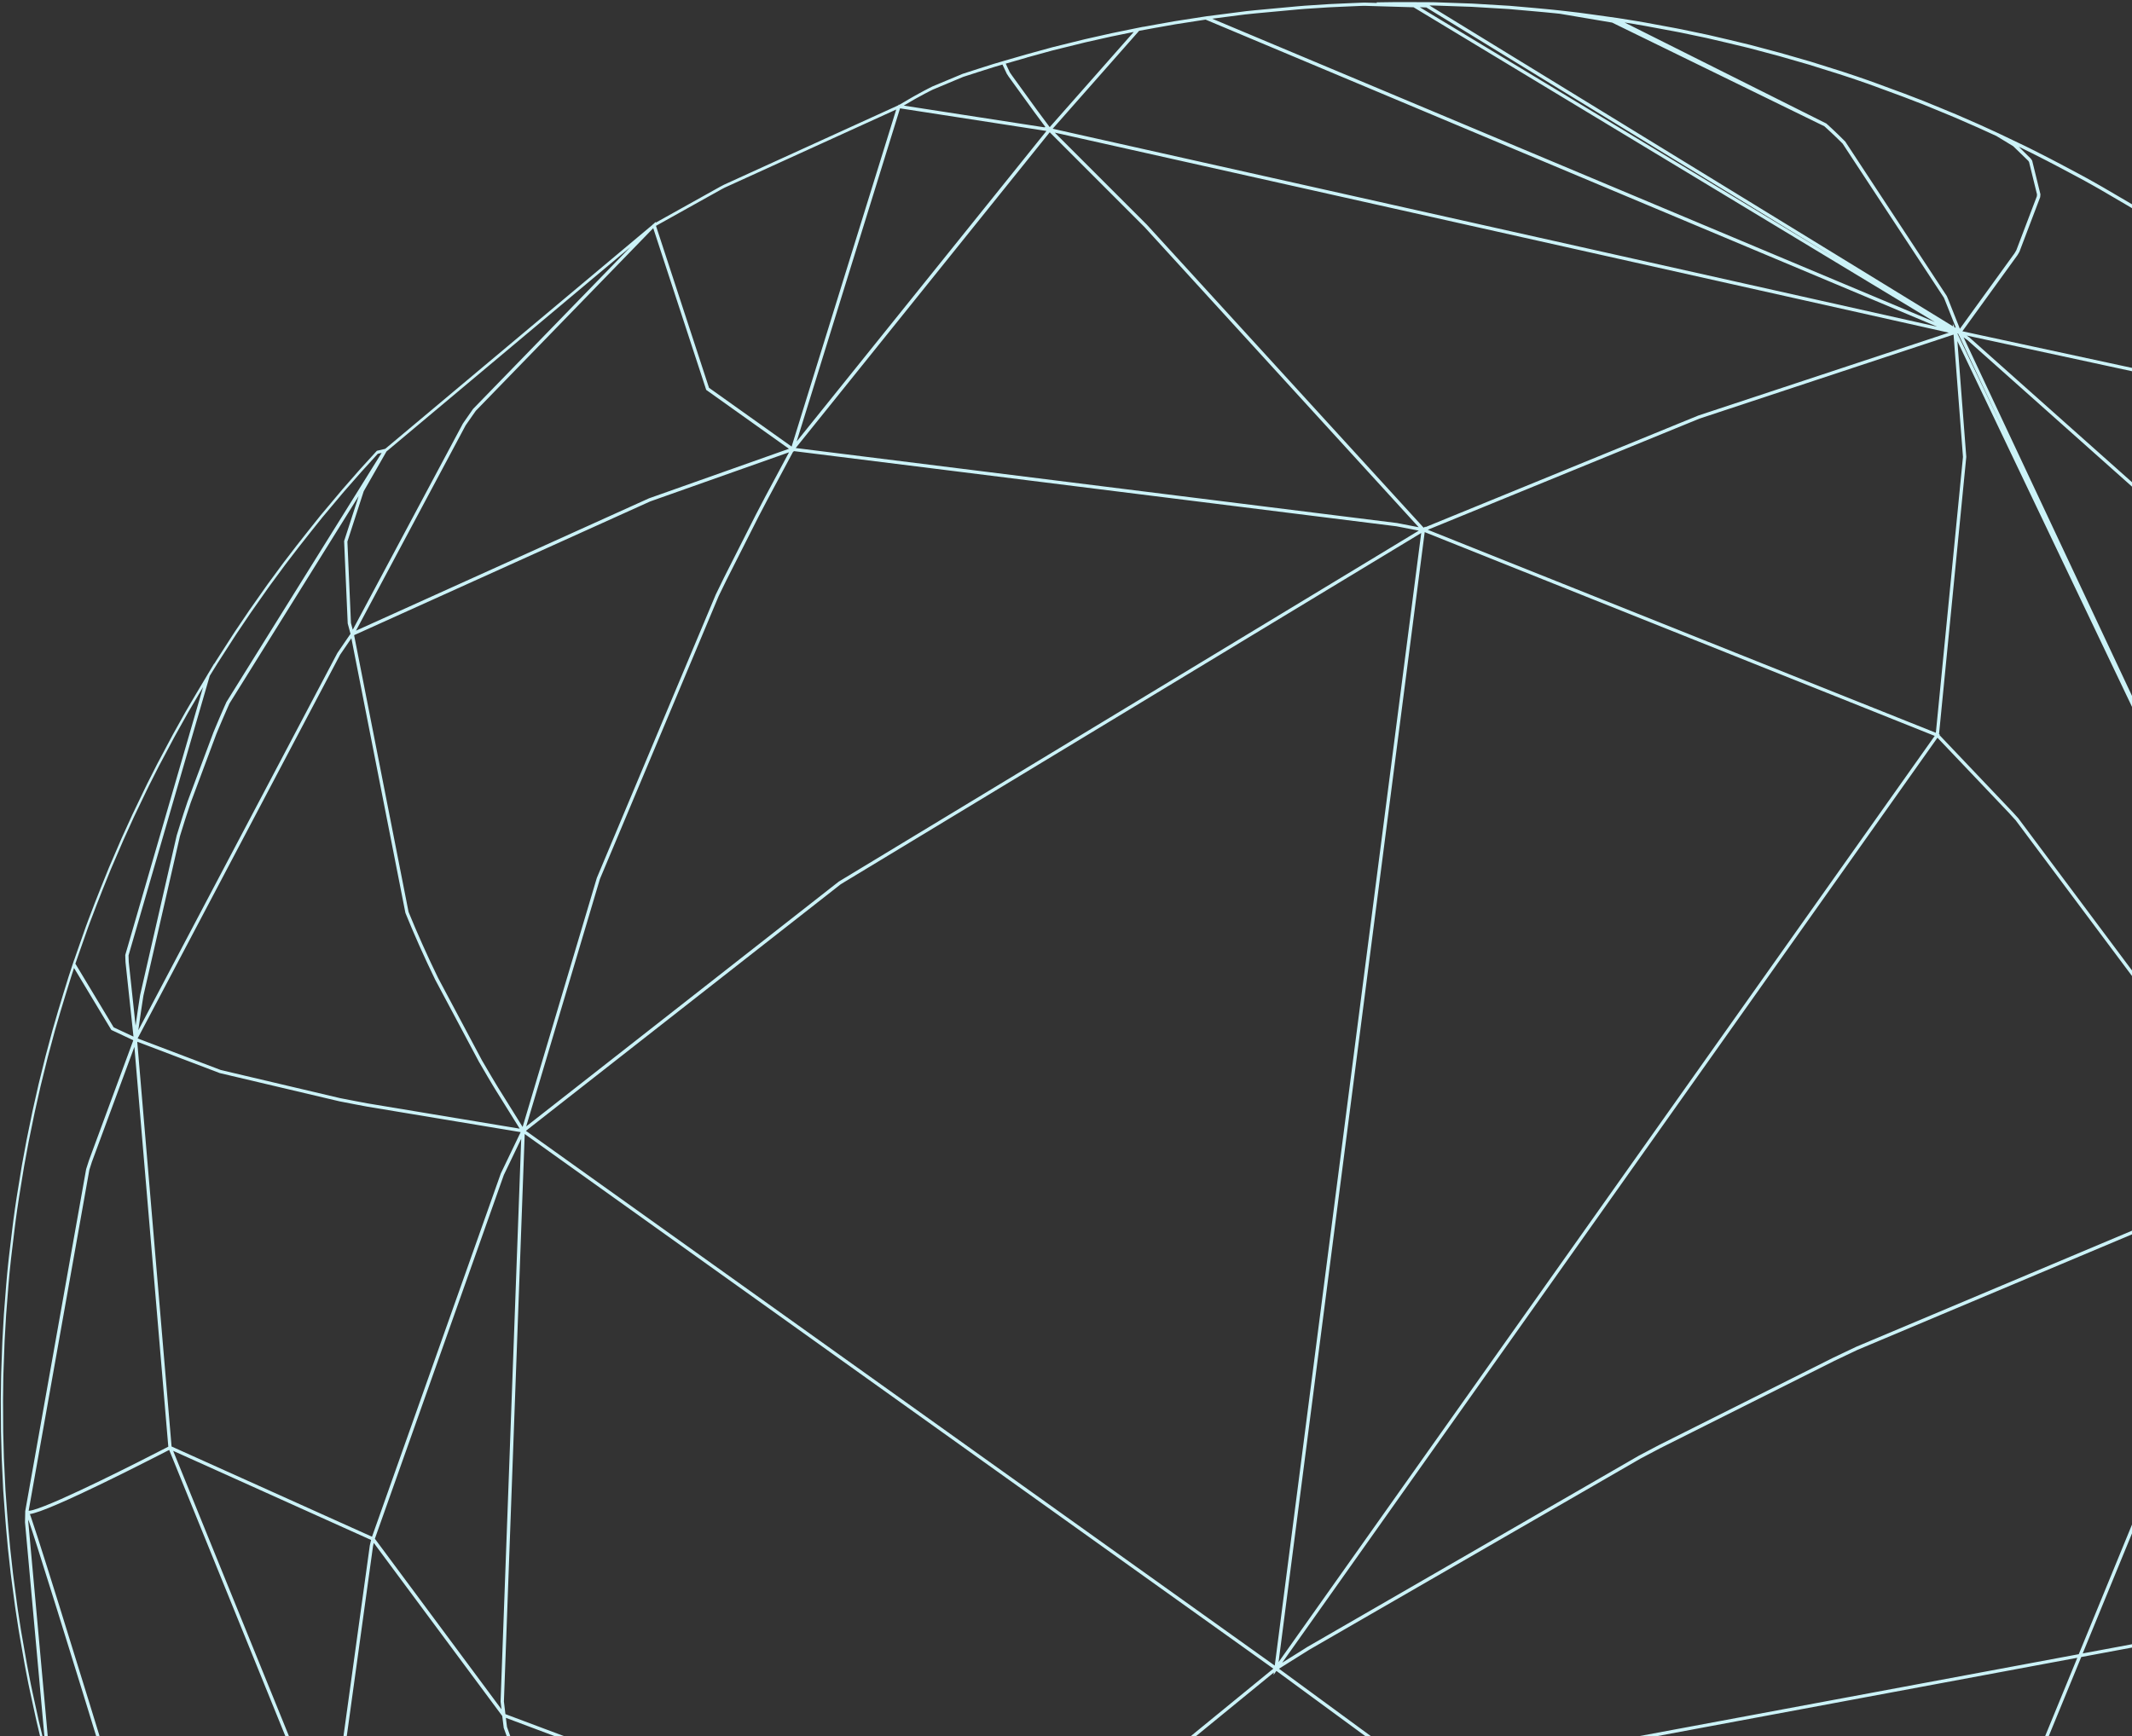 <svg width="906" height="738" viewBox="0 0 906 738" fill="none" xmlns="http://www.w3.org/2000/svg">
<rect x="0" y="0" width="906" height="738" fill="#333333" stroke="none"/>
<g style="mix-blend-mode:multiply">
<path d="M1115.05 315.32L1114.2 313.81L1113.77 313.05L1113.75 313.02L1044.55 215.14L1044.89 215.3L1043.21 213.22L1043.24 213L1042.93 212.86L1042.04 211.6L1042.02 211.74L997.78 156.92L995.65 154.79L995.21 154.35H995.2L986.68 146.2L954.96 119.69L954.55 119.38L954.45 119.3L941.66 110.12L935.67 105.9L935.62 105.87L935.5 105.78L928.44 101.05L915.04 92.38L915.02 92.37L910.13 89.33L906.59 87.18L904.43 85.9L893.76 79.66L893.66 79.6L893.47 79.49L890.33 77.7L886.73 75.69L882.76 73.54L874.48 69.15L870.56 67.1L864.03 63.78L861.05 62.3L860.43 62L849.18 56.62L841.49 53.1L841.16 52.95L831.3 48.64H831.29L824.68 45.9L818.12 43.21H818.11L818 43.16L817.66 43.02H817.63L817.62 43L809.29 39.79H809.28L797.11 35.31L793.98 34.18L788.93 32.43L783.37 30.58L781.62 30.02L769.24 26.13H769.22L756.45 22.45H756.43L743.67 19.05H743.65L734.81 16.92L726.26 14.92L725.76 14.81L724.88 14.62L724.64 14.57L714.3 12.41H714.29L712.46 12.05L698.99 9.55H698.98L695.49 8.95L687.35 7.65H687.34L677.63 6.29L670.94 5.38H670.93L664.55 4.63L663.67 4.53V4.55L663.33 4.49L661.19 4.27L660.27 4.17L659.57 4.1L656.91 3.84L652.11 3.39L641.49 2.46L625.73 1.52L610.11 0.97L608.84 0.94L607.67 0.93L600.66 0.9H592.17H592.16L585.06 1V1.25L580.14 1.11H579.69L578.16 1.16L577.61 1.18L572.41 1.4L565.33 1.72L564.99 1.74H564.89L554.49 2.42L551.68 2.65L533.57 4.33L529.57 4.74L512.77 6.91L512.69 6.92H512.59L512.56 6.94H512.55L512.08 7.01L499.52 8.96H499.5L491.65 10.35L485.84 11.41L485.89 11.36L483.77 11.79L483.6 11.82L472.61 14.07L472.41 14.12H472.4H472.37L461.32 16.6H461.31L459.92 16.94L447.34 20.05H447.32L436.2 23.11L427.05 25.75L426.78 25.83L426.55 25.9L426.48 25.92L426.42 25.94L426.18 26.01L422.98 26.95L422.42 27.11H422.41L415.8 29.21L409.38 31.28L409.27 31.31H409.26L409.09 31.37L396.24 36.74L396.21 36.75L396.06 36.83L394.74 37.5L394.33 37.71L392.81 38.5L392.63 38.59L388.86 40.65L388.52 40.85L387.25 41.57L382.2 44.53L381.85 44.48L381.76 44.75L307.61 78.53L306.79 78.96L306.24 79.25H306.23L278.66 94.63L278.56 94.34L277.82 95.1L277.4 95.33L277.43 95.43L163.7 190.77L160.16 191.59L159.73 192.06L153.14 199.29L152.75 199.73L145.53 207.97L144.66 209.01L136.3 218.96L136.01 219.32L131.58 224.87L131.42 225.08L131.11 225.46L126.09 231.83L120.54 239.06L120.5 239.11L113.87 248.12L113 249.35L105.7 259.73L105.69 259.74V259.76L99.76 268.54L98.65 270.25L91.81 280.89L90.98 282.24L91.07 281.92L88.39 286.41L88.23 286.67V286.69L83.58 294.47L78.94 302.38L78.92 302.41L73.57 311.99L72.87 313.3L67.07 324.21L67.03 324.28L66.49 325.33L62.52 333.17L61.47 335.34L56.14 346.45L56.07 346.61L51.61 356.42L51.08 357.65L46.23 368.91L46.17 369.06L43.18 376.48L42.84 377.32L42.62 377.88L40.32 383.69L37.29 391.64V391.66L36.66 393.35L36.48 393.84L32.59 404.92L31.52 408.01L31.5 407.99L31 409.5L30.91 409.75L29.29 414.66L29.25 414.78L29.21 414.9L26.95 422.19L26.62 423.28L26.49 423.71L24.69 429.65L22.3 437.88V437.92L22.29 437.93L19.39 448.73L19.17 449.61L16.26 461.36V461.39V461.41L13.8 472.3L13.61 473.23L11.18 485.09V485.13L9.33 495.11L9.01 497.03L7.06 509.01L6.33 513.91L5.69 518.55L5.33 521.45L3.83 533.88L3.46 537.28L3.05 541.3L2.61 546.33L1.64 558.76V558.78L1.02 569.66L0.95 571.25L0.5 583.63L0.45 585.84L0.34 594.42V596.09L0.41 608.48V608.53L0.71 619.5L0.77 620.9L1.36 633.28V633.36V633.37L2.09 643.37L2.14 644.07V644.13L2.57 649.41L3.35 657.98V658.01V658.02L4.55 668.81L4.75 670.36L6.38 682.65L6.6 684.16L6.62 684.3L7.94 692.88L8.34 695.23L10.44 707.19V707.21L11.11 710.77L12.06 715.6L12.87 719.45L15.53 731.64L18.07 742.26L18.47 743.82L21.64 755.94L22.01 757.3L24.65 766.56L25.07 767.98L28.48 779.12V779.17L28.5 779.18L33.76 794.97L33.77 795.02L35.96 801.24V801.28H35.98L36.42 802.47H36.43L36.49 802.66V802.69V802.71L37.49 805.42L37.56 805.61L37.87 806.46L37.89 806.51L40.51 813.34L41.3 815.37L44.78 824.25L46.36 828.14L50.26 837.33L50.64 838.22L55.53 849.14L55.71 849.53V849.56L55.73 849.58L60.58 859.82L61.22 861.12L66.52 871.73L66.56 871.82L66.58 871.86V871.87L70.59 879.47L78.32 893.6L80.79 897.95L83.55 902.65L84.56 904.32L91.02 914.93V914.95L100.83 930.06L102.63 932.79L102.65 932.81L102.72 932.93L102.74 932.97L103.15 933.58L103.23 933.7L104.62 935.74L111.35 945.36L111.76 945.93L119.14 956.03L119.18 956.08V956.1L124.71 963.28L124.77 963.35L125.24 963.96L129.24 969.08L134.57 975.76V975.77L136.59 978.23H136.56L137.49 979.33L137.73 979.62L143.85 986.82L150.24 994.23L150.31 994.31L157.78 1002.58L160.39 1005.38L166.62 1012.01L166.63 1012.02H166.64L166.7 1012.09L166.72 1012.11L174.48 1020.04L175.11 1020.67L183.69 1029.08L183.78 1029.18L183.83 1029.23L183.85 1029.25L192.34 1037.22L192.86 1037.71L201.58 1045.59H201.59L213.01 1055.39L212.93 1055.35L214.06 1056.29L214.19 1056.4L217.54 1059.19L219.14 1060.52L220.1 1061.32L221.93 1062.81L228.36 1067.92L229.66 1068.93L239.32 1076.31H239.33L239.34 1076.33L248.03 1082.69H248.04L249.27 1083.57L259.28 1090.59L263.36 1093.38L267.99 1096.46L269.53 1097.46L279.91 1104.11L282.99 1106.04L289.79 1110.17L290.5 1110.59L301.13 1116.81L301.3 1116.91L310.76 1122.19L312.14 1122.94L323.2 1128.81L323.27 1128.85L323.47 1128.95H323.49V1128.97L333.96 1134.24H333.97L334.53 1134.52L345.89 1139.95L346.19 1140.1L353.27 1143.28L361.57 1146.94L369.08 1150.15L369.11 1150.16H369.13L379.6 1154.39H379.61L381.02 1154.93L392.99 1159.46H393L405.26 1163.78H405.27L414.58 1166.86L418.8 1168.22L419.27 1168.37L430.79 1171.85H430.8L431.32 1172L438.41 1173.98L451.22 1177.43H451.24L457.56 1178.98L459.57 1179.45L463.95 1180.45L465.6 1180.81L466.26 1180.95L470.51 1181.85L472.72 1182.3L477.66 1183.26L479.13 1183.54H479.14L485.55 1184.68L487.16 1184.95L492.01 1185.73L494.27 1186.07L498.58 1186.69L500.91 1187.01L505.46 1187.59L507.26 1187.81H507.37L507.38 1187.83L515.19 1188.69L516.96 1188.86L524.19 1189.51L525.12 1189.59H525.13L533.06 1190.14L534.93 1190.25L542.99 1190.65H543L549.61 1190.86L551.78 1190.9L556.23 1190.97L558.79 1190.99H562.86L565.56 1190.97L569.51 1190.91L572.25 1190.85L576.22 1190.73L578.88 1190.64L582.85 1190.46L583.76 1190.91V1190.66L589.1 1192.01L585.71 1190.32L590.32 1190.04L592.11 1189.93L598.85 1189.41H598.86C671.05 1182.69 753.56 1172.01 807.15 1157.24C808.17 1156.96 809.17 1156.68 810.17 1156.4L810.51 1156.3L810.53 1156.26L820.79 1152.17L828.14 1149.17L833.48 1146.91L833.63 1146.84H833.64L849.16 1139.89H849.17L849.49 1139.74L864.47 1132.5L881.41 1123.72L881.67 1123.58H881.68L887.24 1120.52L887.69 1120.26L892.59 1117.47L900.64 1112.79L903.46 1111.11L908.23 1108.27L909.78 1107.33L911.94 1106.01H911.95L926.13 1096.91H926.15L938.19 1088.76L939.13 1088.1L939.95 1087.53L944.69 1084.19L944.91 1084.03H944.92L955.03 1076.55L962.06 1071.25H962.07L972.23 1063.22H972.24L973.15 1062.46L984.08 1053.39L986.75 1051.1L993.45 1045.22L1000.57 1038.74L1004.54 1035.11L1006.03 1033.71L1013.14 1026.91L1014.18 1025.88L1023.69 1016.39L1025.07 1014.97L1030.97 1008.81L1032.73 1006.91L1041.64 997.19H1041.65L1049.17 988.61L1052.21 985L1058.43 977.58L1058.48 977.52L1060.27 975.33L1065.4 968.91L1066.45 967.55L1074.27 957.38L1074.29 957.36L1075.62 955.58L1080.78 948.54L1081.8 947.09L1089.11 936.7L1093.34 930.4L1095.69 926.86V926.94L1097 924.9L1097.21 924.58L1098.82 922.09L1102.97 915.59L1108.75 906.17L1109.51 904.87L1115.85 894.04L1116.21 893.4L1120.75 885.29L1121.89 883.17L1126.2 875.07L1127.91 871.82L1128.21 871.25L1133.28 861.16L1138.63 850L1138.7 849.84L1143.16 840.04L1145.15 835.45L1148.54 827.55V827.52L1148.6 827.39L1151.89 819.24L1153.97 813.98L1157.48 804.79L1161.24 794.3L1161.57 793.31L1165.44 781.79V781.77L1168.77 771.12L1169.05 770.18L1172.44 758.54V758.52L1175.2 748.3L1175.56 746.83L1178.48 735.05V735.03L1179.87 728.93L1181.22 722.85V722.83V722.81V722.78L1183.47 708.16V708.14L1184.05 703.71L1185.29 692.64V692.59V692.57L1185.92 685.75L1185.95 685.8L1186.14 683.4L1186.16 683.15L1186.84 674.64L1186.31 671.7L1190.88 577.69L1190.75 575.13L1190.73 574.7V574.66L1165.5 432.97L1114.6 315.35L1115.05 315.32ZM973.07 478.03L968.51 492.69L960.66 444.52V444.5L960.52 443.82L959.81 440.17V440.14L945.95 380.86L945.85 380.64L834.44 143.38L836.08 144.56L966.57 260.77L1005.56 306.82L1005.52 306.9L1005.65 307.01L973.88 475.35L973.06 478.04L973.07 478.03ZM1047.84 721.56L1015.78 934.36L978 887.77L976 886.28L975.85 886.17L975.82 886.15L942 865.79L942.09 865.5L942.14 865.48L942.2 865.17V865.15L942.64 863.72L942.45 863.81L974.31 687.91L1046.19 716.95L1047.85 721.57L1047.84 721.56ZM381.68 1138.3L411.97 1103.6L414.16 1106.09L577.05 1187.47L384.14 1138.97L381.68 1138.29V1138.3ZM231.29 907.05L229.11 904.63L225.39 900.45L224 898.88L219.27 893.44L218.8 892.9L144.27 789.83L143.04 787.81L143.46 766.16L158.52 657.14L158.84 655.78L213.43 729.35L213.99 733.87L214.04 734.27V734.34L299.55 973.85L238.15 914.57L237.1 913.43L233.53 909.54L231.27 907.06L231.29 907.05ZM39.14 493.61L57.11 444.95L71.52 614.88C71.18 615.05 70.65 615.33 69.94 615.69C65.47 618 54.11 623.8 42.56 629.39C36.79 632.18 30.96 634.93 25.93 637.15C20.9 639.37 16.65 641.07 14.09 641.78C14.07 641.78 14.06 641.78 14.04 641.79C13.24 642.01 12.61 642.12 12.24 642.13C12.22 642.13 12.19 642.13 12.17 642.13L37.98 497.19L39.07 493.8L39.14 493.6V493.61ZM58.78 437.89L59.98 429.49L60.62 425.3L60.95 423.17L76.44 355.53V355.5L78.64 348.44L79.3 346.4L81.04 341.17L91.93 312.01L92.6 310.39L94.64 305.56L96.67 300.89L97.52 298.99L152.43 210.84L146.23 229.97L147.76 264.99L148.95 269.39L147.2 271.94L143.36 277.56L58.79 437.86L58.78 437.89ZM448.24 56.37L635.98 98.39L828.17 141.4L721.7 176.61L654.18 204.23L605.7 224.06L605.73 223.81L604.97 224.27L487.39 95.53L487.37 95.51L448.23 56.37H448.24ZM832.13 141.82L832.46 142.66L832.51 142.59L851.13 182.24L831.8 141.75L832.12 141.82H832.13ZM944.61 381.32L958.43 440.44L959.14 444.08L959.27 444.74L967.41 494.69L857.65 347.75L857.14 347.19L855.09 344.94H855.08L824.16 312.4L824.34 312.14L824 312L835.58 194.2L833.44 166.44L831.79 144.97L944.61 381.31V381.32ZM848.05 1056.49L894.47 982.72V982.69L894.8 982.09L897.28 977.29L898.17 975.54L900.17 971.55L901.44 968.98L903.07 965.64L904.6 962.44L905.94 959.62L907.64 955.97L908.76 953.54L910.55 949.59L911.52 947.43L913.34 943.3L914.2 941.33L916.03 937.05L916.78 935.27L918.64 930.8L919.25 929.32L921.19 924.53L921.58 923.56L923.68 918.24V918.22V918.2L941.53 867.12L975.03 887.28L975.12 887.35L977.01 888.75L1015.21 935.87L848.03 1056.45L848.05 1056.49ZM940.36 866.25L922.38 917.75L920.28 923.06L919.89 924.02L917.95 928.81L917.34 930.28L915.48 934.75L914.73 936.52L912.9 940.79L912.04 942.75L910.23 946.87L909.26 949.03L907.48 952.97L906.36 955.39L904.66 959.03L903.32 961.84L901.79 965.03L900.16 968.36L898.89 970.93L896.89 974.91L896 976.65L893.53 981.44L893.23 982.01L846.07 1056.96L847.33 1037.3L837.37 1001.28L836.96 1000.47L836.64 999.84L836.61 999.79L809.99 963.86L786.99 942.67L789.29 941.37L805.35 932.29L856.57 905.16L906.09 881.44L908.54 880.33L909.46 879.91L940.34 866.23L940.36 866.25ZM507.6 955.67L423.27 807.37L541.33 710.85L541.19 711.9L542.41 710.18L601.24 753.33L604.93 757.13L508.74 955.56L507.59 955.67H507.6ZM73.56 616.64L157.69 654.52L157.51 655.28L157.15 656.86L142.08 766.02L141.72 784.53L133.59 764.5L73.58 616.64H73.56ZM72.91 614.8L65.9 532.13L58.33 442.87H58.36L58.35 442.78H58.32V442.77H58.35L93.46 456.12H93.51L144.23 468.09L145.2 468.28L149.99 469.21L151.09 469.42L155.88 470.32L156.16 470.37H156.17L221.25 481.19L212.82 498.75L158.09 653.15L72.9 614.79L72.91 614.8ZM149.32 271.31L172.27 387.98L172.68 388.99L175 394.57L175.67 396.13L177.97 401.4L178.69 403.01L181.16 408.43L181.74 409.68L184.57 415.62L184.87 416.25V416.27L203.56 451.35V451.37L203.74 451.65L207.36 457.84L209.16 460.87L210.38 462.89L220.85 479.71L202.93 476.73L156.4 469L156.11 468.95L151.32 468.05L150.23 467.84L145.44 466.91L144.51 466.73L93.85 454.79L58.49 441.36L144.51 278.31L148.3 272.76L149.29 271.32L149.32 271.31ZM357.23 375.85L517.69 278.74L603.95 226.54L561.36 555.93L541.71 707.93L223.48 480.64L330.2 397.04L357.24 375.86L357.23 375.85ZM854.05 345.89L856.09 348.13L856.56 348.64L967.41 497.04L967.5 497.19L788.79 572.42L788.69 572.47L778.9 577.13H778.89L705.07 614.15H705.06L699.57 617.05L696.4 618.72L555.77 699.88H555.75L553.39 701.37L544.87 706.71L823.33 313.55L854.06 345.88L854.05 345.89ZM215.41 733.67L214.97 730.13L421.27 807.54L321.9 946.37L301.46 974.93L215.45 733.99L215.41 733.67ZM214.78 728.55L214.21 723.76L214.14 723.15L222.98 481.99L435.94 634.1L541.11 709.22L422.25 806.4L214.78 728.55ZM543.33 706.47L605.43 226.17L822.16 312.78L543.32 706.46L543.33 706.47ZM543.52 709.24L554.14 702.59L556.49 701.12L697.07 619.98L700.22 618.31L705.71 615.42L779.51 578.41L789.29 573.76L789.36 573.73L967.23 498.86L883.38 703.07L606.09 754.76L605.58 755.8L602.16 752.28L543.5 709.25L543.52 709.24ZM607.06 756L882.76 704.6L785.58 941.28L606.64 756.86L607.06 755.99V756ZM785.58 941.29L882.76 704.6L785.58 941.29ZM834.17 194.19L822.65 311.46L606.73 225.17L722.19 177.93L830.17 142.21L834.17 194.18V194.19ZM214.15 499.3L221.49 484.01L212.72 723.21L212.8 723.92L213.11 726.51L159.3 654.01L214.14 499.3H214.15ZM422.31 808.51L302.72 975.58L422.31 808.51ZM422.31 808.51L506.07 955.83L302.72 975.58L422.31 808.51ZM510.4 955.41L605.99 758.21L783.96 941.64L721.49 934.9L510.4 955.4V955.41ZM908.91 878.65L907.99 879.07L905.53 880.19H905.52L855.98 903.92L804.73 931.06L787.26 940.93L796.13 919.33L884.43 704.28L972.91 687.79L940.9 864.48L908.93 878.64L908.91 878.65ZM885.05 702.75L968.1 500.5L973.05 686.35L885.05 702.75ZM446.08 56.21L486.37 96.51L584.76 204.24L602.88 224.09L599.17 223.37L593.67 222.3L338.14 190.42L446.08 56.22V56.21ZM337.04 191.99L337.18 192.09L337.29 191.73L593.44 223.69L598.9 224.75L602.92 225.53L356.44 374.7L223.61 478.76L254.93 373.62L305.41 253.33L308.56 246.87L308.93 246.12L322.32 219.64L322.93 218.47L326.09 212.44L337.04 191.99ZM324.85 211.78L321.69 217.82L321.08 218.99L307.68 245.48L307.31 246.25L304.14 252.76L253.62 373.14L222.09 478.98L253.62 373.14L222.09 478.98L211.63 462.19L210.41 460.17L208.61 457.15L204.99 450.97L204.83 450.7L186.17 415.64L185.87 415.02L183.04 409.09L182.46 407.85L179.99 402.44L179.27 400.84L176.97 395.58L176.3 394.03L173.98 388.47L173.62 387.6L150.48 269.96L276.33 213.11L335.3 192.24L324.83 211.79L324.85 211.78ZM12.75 643.5C13.24 643.44 13.81 643.31 14.46 643.13C17.56 642.27 22.69 640.16 28.7 637.45C45 630.11 67.68 618.44 71.89 616.26L141.58 787.97L91.76 899.71C88.44 888.79 70.64 830.22 52.7 771.68C42.75 739.23 32.77 706.8 25.19 682.49C21.4 670.34 18.21 660.22 15.92 653.15C14.78 649.61 13.86 646.84 13.21 644.95C13.02 644.39 12.84 643.91 12.7 643.5C12.72 643.5 12.73 643.5 12.75 643.5ZM302.78 977.11H302.96L302.83 976.98L448.22 962.86L506.83 957.17L507.32 958.04L411.88 1101.38L302.77 977.12L302.78 977.11ZM582.39 1188.56L415.03 1104.95L412.85 1102.46L508.11 959.4L577.55 1081.53L578.58 1104.32L582.39 1188.57V1188.56ZM508.98 958.09L509.42 957.43L509.68 956.89L721.48 936.32L783.82 943.04L578.48 1080.32L508.98 958.09ZM785.73 943.46L786.07 943.81L786.09 943.75L808.95 964.82L835.42 1000.54L835.72 1001.12L836.07 1001.81L845.93 1037.46L844.55 1058.99L580.89 1080.41L785.73 943.46ZM845.68 1060.33H845.76L845.84 1059.95L846.04 1059.69L1010.39 941.15L814.84 1144.86L845.68 1060.33ZM974.46 686.45L969.6 503.73L1045.56 715.17L974.47 686.45H974.46ZM1006.31 305.52L967.58 259.79L836.96 143.47L835.78 142.62L929.02 162.75H929.04L929.7 162.95L1041.69 213.85L1035.39 254.63L1006.31 305.53V305.52ZM859.72 63.25L860.33 63.55L863.31 65.02L869.83 68.33L873.74 70.37L882.01 74.76L885.98 76.9L889.57 78.9L892.71 80.68L892.89 80.79L892.99 80.85L903.66 87.09L905.82 88.37L909.35 90.5L914.21 93.52L914.25 93.55L927.64 102.21L934.7 106.93L934.82 107.02L934.87 107.05L940.86 111.27L953.64 120.44L953.73 120.51L954.11 120.8L985.79 147.28L994.27 155.38L994.7 155.81L996.78 157.89L1040.1 211.58L930.25 161.65L929.49 161.43L929.45 161.42H929.43L833.92 140.8L857.33 108.44L857.39 108.34L858.17 107L866.98 83.81L867.03 83.26L867.08 82.66V82.54L863.58 68.28L863.25 67.8L863.03 67.48L862.99 67.42L862.89 67.32L857.88 62.37L859.78 63.28L859.72 63.25ZM695.08 10.33L698.57 10.92L712.03 13.42L713.86 13.77L724.18 15.93L724.42 15.98L725.3 16.17L725.73 16.27L734.34 18.28L743.16 20.4L755.91 23.79L768.67 27.46L781.04 31.34L782.76 31.89L788.35 33.74L793.38 35.48L796.51 36.61L808.68 41.09L817 44.29H817.03L817.37 44.44L817.47 44.48L824.03 47.17L830.63 49.9L840.48 54.2L840.81 54.35L848.42 57.82L848.74 58.02L855.51 62.14L861.87 68.3L862.06 68.56L862.24 68.82L865.63 82.61L865.59 83.09L865.56 83.44L856.85 106.34L856.13 107.58L856.11 107.62L832.86 139.75L827.83 127.07V127.05L827.76 126.9L827.33 125.9L827.31 125.84L784.15 60.17L783.66 59.68L781.76 57.8L781.01 57.07L779.24 55.38L778.44 54.63L776.58 52.92L776.19 52.57L776.12 52.5L775.79 52.34L690.37 9.56L695.15 10.32L695.08 10.33ZM607.43 2.32L608.58 2.33L609.85 2.36L625.43 2.9L641.19 3.85L651.76 4.78L656.56 5.22L659.22 5.48L659.92 5.55L660.84 5.64L662.94 5.86L685.07 9.6L775.26 53.66L775.57 53.94L777.43 55.65L778.23 56.39L780 58.07L780.75 58.79L782.65 60.67L783.04 61.06L826.05 126.51L826.45 127.45L826.51 127.6L831.12 139.22L830.87 139.04L831.03 139.37L830.56 139.08L829.83 137.55L829.92 138.69L607.43 2.31H607.45L607.43 2.32ZM606.11 3.17L780.28 109.93L603.33 3.07L606.11 3.17ZM529.49 6.11L533.44 5.7L551.54 4.02L554.35 3.79L564.74 3.11H564.84L565.18 3.09L572.26 2.77L577.46 2.55L578.01 2.53L579.49 2.48H579.94L600.7 3.09L822.21 136.86L515.12 7.95L529.52 6.09L529.49 6.11ZM491.63 11.72L499.47 10.33L512.03 8.38L512.33 8.34L751.6 108.78L823.22 138.85L585.57 85.66L447.34 54.72L474.25 24.23L484.07 13.1L491.63 11.71V11.72ZM436.3 24.46L447.36 21.42H447.38L459.97 18.31L461.36 17.97L472.46 15.48L472.63 15.45L481.79 13.58L471.53 25.21L446.08 54.05L441.44 47.8L440.66 46.75L440.5 46.53L430.04 32.08L429.94 31.94L429.62 31.47L429.46 31.24L429.09 30.68L427.39 27.05L436.33 24.48L436.3 24.46ZM387.61 42.79L388.87 42.07L389.21 41.88L392.96 39.84L393.14 39.75L394.66 38.96L395.07 38.75L396.39 38.09L396.54 38.02H396.57L409.28 32.69L409.43 32.64L409.52 32.61L415.94 30.54L422.54 28.45L423.08 28.29L426 27.43L427.84 31.35L427.9 31.45L428.28 32.02L428.43 32.26L428.75 32.74L428.86 32.9H428.87L439.34 47.37L439.5 47.59L440.28 48.64L444.31 54.07L443.8 53.96L443.99 54.15L384.05 44.88L387.6 42.8L387.61 42.79ZM382.48 46.05L444.69 55.67L377.62 139.06L338.55 187.64L382.48 46.05ZM306.56 80.48L307.1 80.2L307.89 79.78L380.85 46.55L336.4 189.81L301.3 164.83L287.75 123.44L278.76 95.99L306.57 80.48H306.56ZM300.1 165.71L326.17 184.27L335.27 190.74L275.82 211.79L151.28 268.05L197.84 180.85L198.28 180.2L201.78 175.19L202.24 174.55L239.65 136.04L277.6 96.97L300.1 165.7V165.71ZM201.15 173.66L200.63 174.39L197.13 179.41L196.67 180.09L196.65 180.12L149.91 267.65L149.14 264.81L147.63 230.19L154.56 208.81L164.24 191.89L267.83 105.05L201.17 173.67L201.15 173.66ZM92.61 281.65L99.44 271.03L100.55 269.33L106.46 260.56L113.76 250.18L114.63 248.96L121.25 239.97L121.28 239.93L126.82 232.71L131.84 226.34L132.14 225.96L132.3 225.76L136.72 220.23L137.01 219.87L145.36 209.92L146.22 208.91L153.44 200.68L153.83 200.25L160.41 193.02L160.55 192.87L162.18 192.49L96.24 298.35L95.35 300.34L93.32 305.01L91.28 309.85L90.61 311.47V311.49L79.69 340.69V340.71L77.94 345.96L77.29 348.01L75.09 355.07L75.07 355.13V355.16L59.55 422.9L59.21 425.07L58.57 429.27L57.62 435.94L54.71 408.8L54.66 407.29L54.63 406.06L89.13 287.26L92.61 281.64V281.65ZM32.03 409.62L33.48 405.42L37.37 394.36L37.55 393.87L38.17 392.2V392.18L41.2 384.24L43.49 378.43L43.71 377.87L44.05 377.03L47.04 369.62L47.09 369.5L51.94 358.24L52.47 357.02L56.92 347.23L56.99 347.08L62.32 335.98L63.37 333.83L67.34 325.99L67.88 324.95L67.92 324.89L73.72 313.98L74.42 312.69L79.76 303.14V303.12L84.41 295.21L86.29 292.06L53.23 405.89V406L53.27 407.35L53.33 408.89V408.92L56.72 440.58L48.39 436.69L48.3 436.64L32.05 409.63L32.03 409.62ZM21.2 750.36L19.39 743.46L19 741.93L16.46 731.34L13.8 719.16L13 715.35L12.05 710.51L11.38 706.96L9.28 695.01L8.88 692.69L7.56 684.13L7.54 683.99L7.33 682.5L5.7 670.21L5.51 668.69L4.31 657.9L3.53 649.32L3.11 644.05V643.99L3.05 643.3L2.32 633.3V633.24L1.72 620.87L1.66 619.49L1.37 608.58V608.51L1.3 596.13V594.49L1.41 585.91L1.46 583.72L1.91 571.35L1.97 569.77L2.6 558.9L3.57 546.49L4.01 541.48L4.42 537.48L4.79 534.1L6.29 521.68L6.66 518.79L7.3 514.17L8.03 509.28L9.98 497.31L10.3 495.41L12.15 485.42V485.4L14.58 473.57L14.77 472.65L17.22 461.78V461.76L20.13 450.01L20.34 449.18L23.25 438.36V438.33L25.65 430.11L27.45 424.17L27.58 423.74L27.91 422.66L30.2 415.28L30.23 415.17L31.46 411.42L47.29 437.73L47.52 437.85L47.75 437.97H47.77L56.57 442.1L56.54 442.15L56.63 442.19L37.81 493.16V493.18L37.73 493.4L36.61 496.89L10.74 642.19C10.74 642.19 10.73 642.25 10.72 642.27V642.31V642.34V642.38V642.41L10.71 642.82L10.62 646.98L19.16 741.23L21.22 750.39L21.2 750.36ZM91.86 914.21L85.4 903.61L84.4 901.95L81.64 897.26L79.18 892.94L71.45 878.82L67.45 871.24V871.23V871.22V871.2L67.4 871.11L62.1 860.5L61.47 859.22L56.62 848.98L56.44 848.57L51.56 837.67L51.18 836.78L47.28 827.61L45.7 823.74L42.22 814.88L41.43 812.85L38.82 806.03L38.8 805.98L38.49 805.14L38.42 804.95L37.43 802.25L32.61 786.27L25.63 763.06L25.58 762.87L20.57 741.02V740.98L12.03 646.91L12.05 645.87C12.93 648.43 14.24 652.44 15.89 657.61C24.74 685.28 43.52 746.36 60.08 800.52C68.36 827.6 76.09 852.95 81.74 871.53C86.92 888.53 90.36 899.87 90.91 901.67L90.98 901.87C90.98 901.9 90.99 901.91 90.99 901.91L91.03 902.02L98.06 923.71L91.89 914.19L91.86 914.21ZM135.35 974.9L130.03 968.23L126.03 963.11L125.56 962.5L125.5 962.43L120 955.27L119.95 955.2L112.57 945.11L112.17 944.56L105.44 934.96L104.05 932.91L103.97 932.79L103.59 932.23L100.27 925.69L92.38 901.75L142.3 789.77L142.97 791.41L142.99 790.4L143.08 790.55L143.1 790.57L217.7 893.74L218.2 894.32L222.93 899.76L224.32 901.34L228.05 905.53L230.23 907.96L232.49 910.45L236.07 914.35L237.15 915.52L299.51 975.73L138.07 978.2L135.34 974.88L135.35 974.9ZM202.31 1044.55L193.59 1036.67L193.07 1036.19L184.59 1028.24L184.57 1028.22L184.52 1028.17L184.43 1028.08L175.85 1019.67L175.22 1019.05L167.47 1011.14L167.45 1011.12L167.4 1011.07H167.38V1011.05L161.15 1004.42L158.54 1001.63L151.08 993.37L151.02 993.31L144.63 985.91L139.26 979.6L198.45 978.69L299.85 977.14L299.76 977.26L300.75 977.16L301.02 977.91L301.29 977.54L411.02 1102.5L380.23 1137.77L218.11 1057.98L214.89 1055.31L202.3 1044.53L202.31 1044.55ZM576.3 1189.31L572.33 1189.43L569.6 1189.49L565.65 1189.55L562.95 1189.57H558.88H556.33L551.88 1189.48L549.72 1189.44L543.12 1189.23L535.07 1188.84L533.21 1188.73L525.28 1188.18L524.37 1188.1L517.14 1187.45L515.38 1187.28L507.58 1186.42L507.47 1186.4L505.67 1186.18L501.13 1185.6L498.8 1185.28L494.49 1184.66L492.24 1184.32L487.39 1183.54L485.79 1183.28L479.38 1182.14L477.93 1181.86L472.99 1180.9L470.78 1180.45L466.53 1179.56L465.87 1179.42L464.22 1179.06L459.84 1178.06L457.83 1177.59L451.53 1176.05L438.72 1172.6L431.63 1170.62L431.11 1170.47L419.61 1167L419.14 1166.85L414.92 1165.5L405.62 1162.43L393.38 1158.12L381.41 1153.59L380.01 1153.05L369.56 1148.84H369.53V1148.83L362.02 1145.62L353.73 1141.96L346.65 1138.78L346.35 1138.64L335 1133.21L334.45 1132.95L323.98 1127.68H323.96L323.76 1127.58L323.68 1127.54L312.63 1121.68L311.25 1120.94L301.81 1115.68L301.63 1115.58L291 1109.37L290.3 1108.96L283.51 1104.85L280.43 1102.93L270.05 1096.28L268.52 1095.29L263.89 1092.22L259.81 1089.44L249.8 1082.43L248.57 1081.56L239.89 1075.2H239.88L230.23 1067.83L228.93 1066.83L222.77 1061.94L380.03 1139.34L380.09 1139.36L380.67 1139.52L383.63 1140.33H383.64L578.16 1189.25L576.16 1189.32L576.3 1189.31ZM809.58 1155.12C808.7 1155.37 807.81 1155.62 806.92 1155.86C806.92 1155.86 806.91 1155.86 806.9 1155.86C753.49 1170.58 671.01 1181.26 598.87 1187.98L592.15 1188.5L590.37 1188.61L585.56 1188.91L583.82 1189L580.34 1112.07L578.98 1081.98L843.9 1060.46L843.01 1061.87L843.83 1061.28L812.41 1147.38L808.86 1151.08L582.98 1082.25L582.57 1083.6L809.27 1152.68L811.21 1150.66L809.58 1155.14V1155.12ZM907.7 1107.03L902.93 1109.87L900.11 1111.55L892.06 1116.23L887.16 1119.02L886.71 1119.27L881.15 1122.32L880.9 1122.45L864 1131.21L849.03 1138.44L848.77 1138.56L833.22 1145.53L833.07 1145.6L827.74 1147.85L821.62 1150.34L821.59 1150.27L819.66 1151.08L813.73 1153.49L811.29 1154.47L813.6 1148.14L1014.92 938.41L990.47 1041.12L909.18 1106.13L907.68 1107.04L907.7 1107.03ZM1092.49 929.62L1088.26 935.9L1080.96 946.27L1079.95 947.7L1074.79 954.73L1073.48 956.47L1073.46 956.49L1065.64 966.67L1064.59 968.02L1059.47 974.42L1057.68 976.6L1057.63 976.66L1051.41 984.08L1048.37 987.68L1040.87 996.22L1031.96 1005.94L1030.2 1007.83L1024.31 1013.98L1022.93 1015.39L1013.43 1024.87L1012.4 1025.89L1005.29 1032.69L1003.81 1034.08L999.85 1037.7L992.74 1044.16L986.04 1050.02L983.37 1052.3L972.44 1061.36L971.54 1062.1L961.39 1070.11L954.36 1075.4L944.27 1082.84L944.04 1083.01L939.3 1086.35L938.48 1086.92L937.55 1087.57L925.51 1095.71L920.13 1099.16L991.7 1041.92L1016.54 937.61L1016.64 937.74L1016.81 936.64L1077.09 923.15L1079.1 922.87L1079.62 922.8L1081.08 922.61L1081.72 922.53L1083.09 922.38L1083.73 922.31L1085.13 922.18L1085.53 922.15L1086.81 922.06L1087.23 922.03L1090.01 921.93H1090.29H1091.41H1091.56L1092.57 921.97L1093.12 922.01L1093.36 922.03L1096.67 922.82V923.03L1096.62 923.39L1096.16 924.11L1095.94 924.44L1092.5 929.61L1092.49 929.62ZM1183.08 703.51L1182.5 707.94L1180.26 722.53L1178.91 728.61L1177.52 734.71L1174.61 746.48L1174.24 747.93L1171.49 758.14L1168.1 769.78L1167.83 770.7L1164.5 781.35L1160.63 792.86L1160.3 793.84L1156.55 804.3L1153.05 813.46L1150.97 818.71L1147.68 826.84L1147.62 826.98V827.01L1144.23 834.89L1142.25 839.47L1137.81 849.22L1137.73 849.4L1132.39 860.53L1127.33 870.6L1127.03 871.17L1125.32 874.41L1121.01 882.51L1119.87 884.62L1115.34 892.72L1114.98 893.34L1108.64 904.17L1107.89 905.44L1102.11 914.85L1097.96 921.34L1097.75 921.66L1093.58 920.66L1093.25 920.63H1093.24L1092.66 920.58L1091.61 920.53H1091.59H1091.43H1090.31H1090.3H1090.01H1089.99L1087.15 920.64L1086.74 920.67L1085.46 920.77L1085.06 920.8L1083.65 920.93L1083.01 921L1081.64 921.15L1081 921.23L1079.54 921.42L1079.02 921.49L1077.01 921.78H1076.99H1076.97L1018.41 934.89L1088.69 860.72L1145.5 783.77L1146.07 782.83L1147.19 780.99L1182.79 703.28L1183.45 700.95L1183.16 703.53L1183.08 703.51ZM1181.39 702.77L1145.87 780.31L1144.8 782.07L1144.26 782.95L1087.53 859.79L1017.27 933.94L1049.28 721.42L1048.02 717.91L1144.51 775.93L1145.24 774.72L1047.53 715.97L1047.29 715.87L969.45 499.2L969.43 499.03L1129.63 575.95L1184.8 682.71L1184.33 692.37L1181.39 702.77ZM1185.34 671.77L1184.94 679.9L1130.66 574.88L969.34 497.42L969.78 496.35L969.11 496.6L969.01 495.82L974.41 478.45L975.22 475.77V475.75L975.24 475.7L1006.88 308.06L1021.69 320.75L1152.22 489.48L1185.34 671.77ZM1189.77 574.79L1189.79 575.17L1189.91 577.66L1185.64 665.55L1153.54 488.88L1022.72 319.76L1007.33 306.57L1036.74 255.08L1042.9 215.23L1112.56 313.76L1112.98 314.49L1113.79 315.93L1164.6 433.34L1189.78 574.78L1189.77 574.79Z" fill="#CBF2F7"/>
</g>
</svg>
